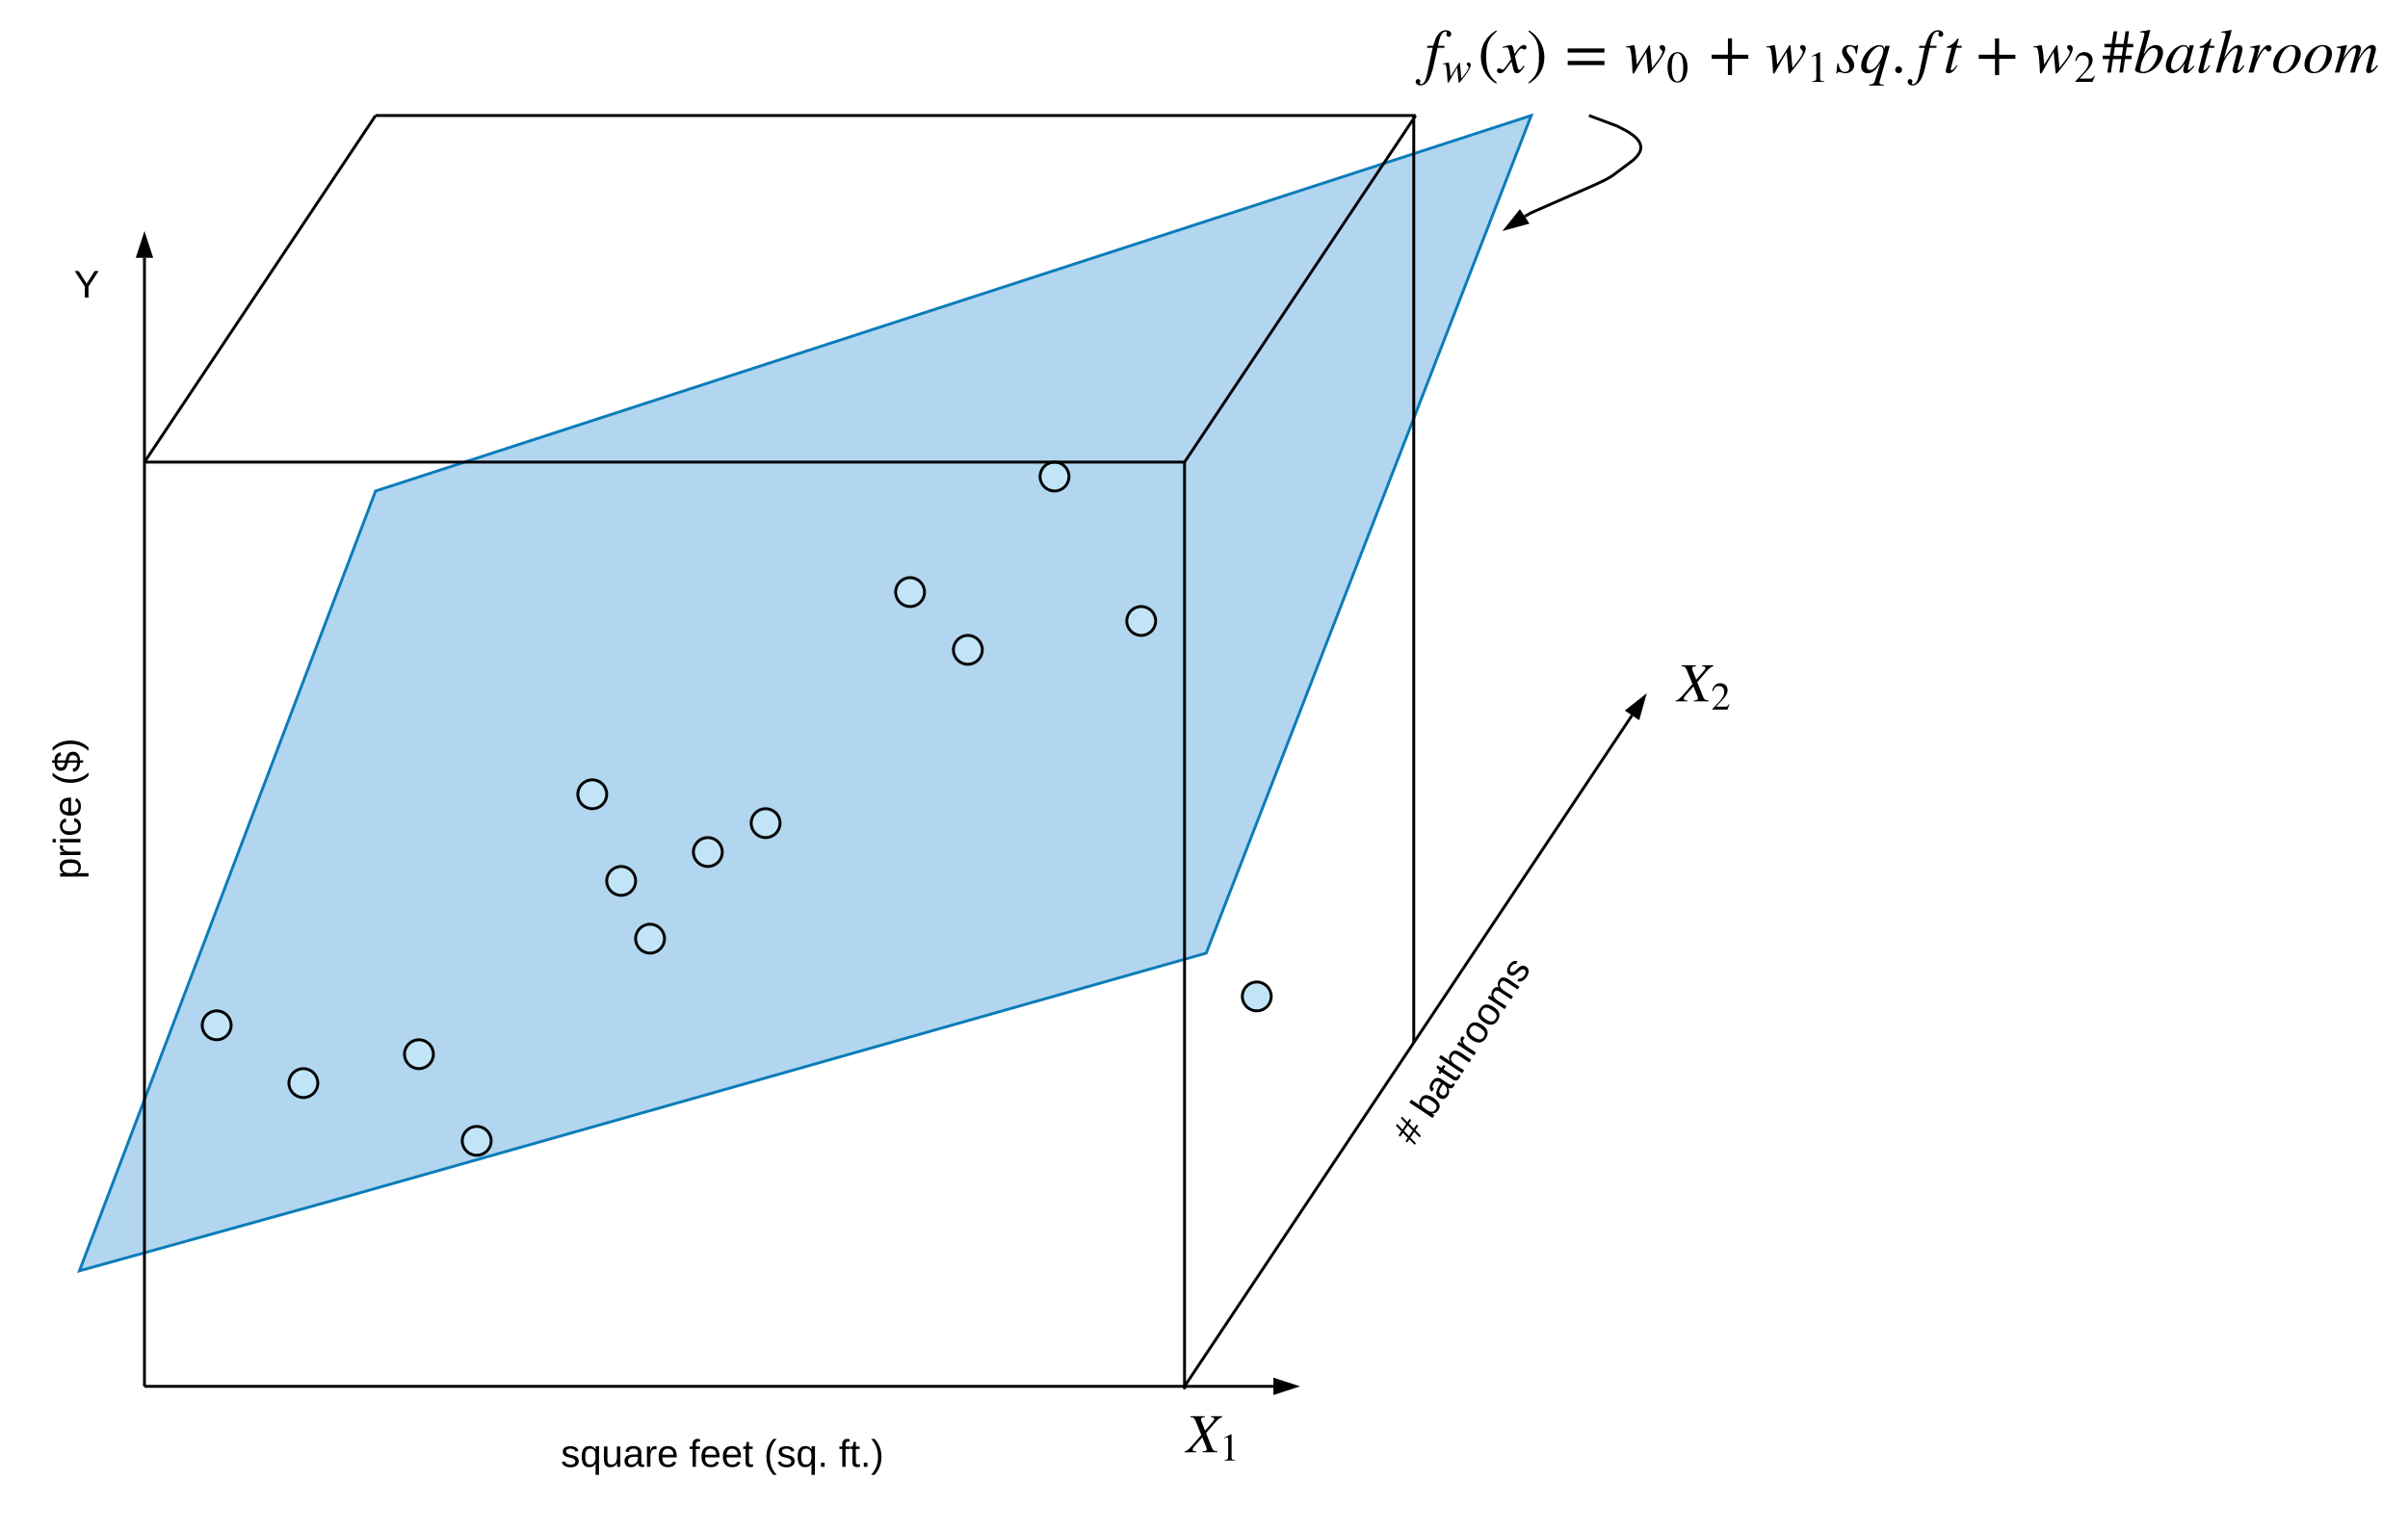 <svg xmlns="http://www.w3.org/2000/svg" xmlns:xlink="http://www.w3.org/1999/xlink" xmlns:lucid="lucid" width="1666.93" height="1060"><g transform="translate(-60 0)" lucid:page-tab-id="DD8CRmLhIU6u"><path d="M115 880l205-540 800-260-225 580-600 170z" stroke="#0c7cba" stroke-width="2" fill="#b2d6ef"/><path d="M160 959V178.5M160 958.97V960" stroke="#000" stroke-width="2" fill="none"/><path d="M160 163.24l4.64 14.26h-9.28z" stroke="#000" stroke-width="2"/><path d="M161 960h780.5M161.03 960H160" stroke="#000" stroke-width="2" fill="none"/><path d="M956.76 960l-14.26 4.64v-9.28z" stroke="#000" stroke-width="2"/><path d="M400 980h320v60H400z" stroke="#000" stroke-opacity="0" stroke-width="2" fill="#fff" fill-opacity="0"/><use xlink:href="#a" transform="matrix(1,0,0,1,405,985) translate(43.259 30.708)"/><use xlink:href="#b" transform="matrix(1,0,0,1,405,985) translate(132.074 30.708)"/><use xlink:href="#c" transform="matrix(1,0,0,1,405,985) translate(183.926 30.708)"/><use xlink:href="#d" transform="matrix(1,0,0,1,405,985) translate(235.704 30.708)"/><path d="M220 710c0 5.52-4.48 10-10 10s-10-4.48-10-10 4.48-10 10-10 10 4.48 10 10z" stroke="#000" stroke-width="2" fill="#c1e4f7"/><path d="M80 720V400h60v320z" stroke="#000" stroke-opacity="0" stroke-width="2" fill="#fff" fill-opacity="0"/><use xlink:href="#e" transform="matrix(6.123233995736766e-17,-1,1,6.123233995736766e-17,85,715) translate(106.259 30.708)"/><use xlink:href="#f" transform="matrix(6.123233995736766e-17,-1,1,6.123233995736766e-17,85,715) translate(171.296 30.708)"/><path d="M280 750c0 5.52-4.48 10-10 10s-10-4.48-10-10 4.48-10 10-10 10 4.48 10 10zM360 730c0 5.52-4.48 10-10 10s-10-4.48-10-10 4.48-10 10-10 10 4.48 10 10zM400 790c0 5.52-4.48 10-10 10s-10-4.48-10-10 4.48-10 10-10 10 4.48 10 10z" stroke="#000" stroke-width="2" fill="#c1e4f7"/><path d="M80 160h80v80H80z" stroke="#000" stroke-opacity="0" stroke-width="2" fill="#fff" fill-opacity="0"/><use xlink:href="#g" transform="matrix(1,0,0,1,85,165) translate(26.111 41.021)"/><path d="M480 550c0 5.52-4.48 10-10 10s-10-4.48-10-10 4.48-10 10-10 10 4.48 10 10zM500 610c0 5.52-4.48 10-10 10s-10-4.48-10-10 4.48-10 10-10 10 4.48 10 10zM520 650c0 5.52-4.48 10-10 10s-10-4.48-10-10 4.48-10 10-10 10 4.48 10 10zM560 590c0 5.52-4.48 10-10 10s-10-4.48-10-10 4.48-10 10-10 10 4.48 10 10zM600 570c0 5.52-4.48 10-10 10s-10-4.48-10-10 4.48-10 10-10 10 4.48 10 10zM700 410c0 5.52-4.48 10-10 10s-10-4.48-10-10 4.48-10 10-10 10 4.48 10 10zM740 450c0 5.52-4.48 10-10 10s-10-4.48-10-10 4.48-10 10-10 10 4.48 10 10zM800 330c0 5.52-4.48 10-10 10s-10-4.48-10-10 4.48-10 10-10 10 4.48 10 10zM860 430c0 5.52-4.48 10-10 10s-10-4.48-10-10 4.48-10 10-10 10 4.48 10 10zM940 690c0 5.52-4.48 10-10 10s-10-4.48-10-10 4.48-10 10-10 10 4.48 10 10z" stroke="#000" stroke-width="2" fill="#c1e4f7"/><path d="M880.55 959.17l309.2-463.78M880.57 959.15l-.57.85" stroke="#000" stroke-width="2" fill="none"/><path d="M1198.2 482.7l-4.05 14.43-7.72-5.14z" stroke="#000" stroke-width="2"/><path d="M961.25 846.16l176.62-266.85 50.03 33.13-176.62 266.84z" stroke="#000" stroke-opacity="0" stroke-width="2" fill="#fff" fill-opacity="0"/><use xlink:href="#h" transform="matrix(0.552,-0.834,0.834,0.552,968.177,844.746) translate(81 30.708)"/><use xlink:href="#i" transform="matrix(0.552,-0.834,0.834,0.552,968.177,844.746) translate(103.222 30.708)"/><path d="M880 980h41.83v32H880z" fill="#fff" fill-opacity="0"/><path d="M906.14 980.65v.6c-1.65.55-2.87 1.43-4.78 3.65l-6.46 7.42 3.86 9.75c.92 2.3 1.4 2.64 4 2.94v.62h-10.35v-.6c2.3-.05 2.95-.5 2.95-1.42 0-.5-.22-1.2-.53-1.95l-2.56-6.3-5.78 6.56c-.53.63-.88 1.3-.88 1.85 0 .84.7 1.26 2.53 1.26v.62h-8.15v-.6c2.14-.4 3.18-1.54 8.4-7.66l3.2-3.7-3.95-9.76c-.73-1.83-1.42-2.45-3.63-2.64v-.6h10.05v.6c-2.1.27-2.7.6-2.7 1.57 0 .5.18 1.1.6 2.14l2.26 5.62 5.55-6.4c.54-.6.8-1.18.8-1.64 0-.72-.68-1.22-2.33-1.3v-.6h7.92M915.1 1011.38h-7.46v-.4c2-.1 2.57-.68 2.57-2.17v-12.13c0-.92-.23-1.32-.8-1.32-.27 0-.73.13-1.2.32l-.74.27v-.38l4.84-2.46.24.08v16.15c0 1.16.54 1.65 2.57 1.65v.4"/><path d="M1220 460h41.83v32H1220z" fill="#fff" fill-opacity="0"/><path d="M1246.14 460.65v.6c-1.65.55-2.87 1.43-4.78 3.65l-6.46 7.42 3.86 9.75c.92 2.3 1.4 2.64 4 2.94v.62h-10.35v-.6c2.3-.05 2.95-.5 2.95-1.42 0-.5-.22-1.2-.53-1.95l-2.56-6.3-5.78 6.56c-.53.63-.88 1.3-.88 1.85 0 .84.7 1.26 2.53 1.26v.62h-8.15v-.6c2.14-.4 3.18-1.54 8.4-7.66l3.2-3.7-3.95-9.76c-.73-1.83-1.42-2.45-3.63-2.64v-.6h10.05v.6c-2.1.27-2.7.6-2.7 1.57 0 .5.18 1.1.6 2.14l2.26 5.62 5.55-6.4c.54-.6.8-1.18.8-1.64 0-.72-.68-1.22-2.33-1.3v-.6h7.92M1257.27 487.68l-1.46 3.7h-10.56v-.32l4.8-5.1c2.55-2.7 3.53-4.74 3.53-7.04 0-2.46-1.46-3.82-3.76-3.82-1.94 0-2.9.87-3.97 3.52l-.56-.14c.56-3.16 2.3-5.38 5.62-5.38 3.05 0 5 2.1 5 4.76 0 2.14-1.06 4.17-3.47 6.7l-4.46 4.77h6.33c1.13 0 1.7-.3 2.6-1.8"/><path d="M160.55 319.17l158.9-238.34M160.57 319.15l-.57.85M319.43 80.85L320 80M321 80h718M321.03 80H320M1038.97 80h1.03M1038.67 81v640M1038.67 81.03V80M1038.67 720.97V722M161 320h718M161.03 320H160M878.97 320H880M880.55 319.17l158.9-238.34M880.57 319.15l-.57.85M1039.43 80.85l.57-.85M880 321v640M880 321.03V320M880 960.97V962" stroke="#000" stroke-width="2" fill="none"/><path d="M1040 20h666.93v40H1040z" fill="#fff" fill-opacity="0"/><path d="M1048.1 31.75h4.02c.95-3.07 1.68-5.44 3.1-7.47 1.3-1.86 3.07-3.33 5.7-3.33 2.12 0 3.72 1.12 3.72 2.68 0 .95-.82 1.86-1.8 1.86-.8 0-1.6-.66-1.6-1.7 0-.73.42-.95.42-1.34 0-.34-.34-.56-.95-.56-2.4 0-4 3.03-5.26 9.85h4.62l-.26 1.38h-4.66l-3.1 13.82c-1.82 8-4.72 12.23-8.65 12.23-1.95 0-3.42-1.12-3.42-2.64 0-1 .73-1.8 1.64-1.8 1 0 1.64.68 1.64 1.6 0 .55-.4.76-.4 1.24 0 .4.36.7.88.7 1.8 0 3.2-2.34 4.2-7l3.8-18.15h-3.94M1070.64 43.73l.98 10.75c4-5 5.04-6.63 5.04-7.94 0-.37-.2-.6-.67-1.07-.5-.46-.66-.82-.66-1.25 0-.5.52-.95 1.2-.95.9 0 1.58.74 1.58 1.7 0 1.97-2.26 5.54-6.47 10.67l-.28.34c-.82 1-1.1 1.3-1.37 1.3-.22 0-.28-.26-.34-1.06l-.88-9.46-2.72 4.64c-.55.9-1.1 1.92-1.68 3.02-1.1 2.1-1.62 2.87-1.96 2.87-.27 0-.33-.25-.4-1.44l-.12-2.78c-.12-2.66-.45-5.93-.82-7.4-.27-1.12-.55-1.28-1.44-1.28h-.85V44c.94-.15 1.97-.27 2.9-.5.4-.1.66-.23.88-.23.33 0 .36.06.58 1.04.42 2.1.85 5.9.97 8.6l5.87-9.3c.15-.24.24-.3.4-.3.18 0 .24.1.24.43M1096.17 57.2l-.5.68c-6.84-3.9-10.55-11.18-10.55-18.53 0-8 3.75-14.2 10.67-18.3l.37.68c-6 5.14-7.34 9.16-7.34 17.5 0 8.03 1.3 12.9 7.34 17.96M1107.92 34.9l.52 2.47c3.02-4.63 4.62-6.18 6.52-6.18 1.04 0 1.77.64 1.77 1.6 0 .9-.6 1.54-1.46 1.54-.82 0-1.2-.73-2.25-.73-.78 0-2.33 1.9-4.23 5.23 0 .3.07.9.33 1.95l1.38 5.8c.32 1.2.7 1.76 1.3 1.76.57 0 1.05-.44 2.04-1.73.4-.5.56-.77.9-1.2l.66.4c-2.5 3.88-3.63 4.9-5.27 4.9-1.4 0-2.03-.77-2.55-2.93l-1.26-5.14-3.8 5.14c-1.9 2.55-2.76 2.94-4.1 2.94-1.34 0-2.16-.68-2.16-1.8 0-.87.6-1.56 1.47-1.56.4 0 .82.18 1.38.48.44.26.88.4 1.13.4.48 0 1.3-.83 2.2-2.13l3.55-5.02-1.2-5.36c-.62-2.6-.92-2.93-2-2.93-.34 0-.86.07-1.68.3l-.78.2-.13-.7.47-.16c2.63-.95 4.06-1.25 5.05-1.25 1.08 0 1.6.77 2.2 3.7M1118.03 21.73l.52-.7c6.6 3.98 10.54 11.2 10.54 18.54 0 8-3.8 14.12-10.68 18.3l-.4-.68c6.14-5.06 7.35-9.12 7.35-17.5 0-8.08-1.08-13.05-7.34-17.97M1170.68 36.4h-25.44v-2.84h25.44v2.85m0 8.65h-25.44V42.2h25.44v2.85M1202.22 31.84l1.38 15.2c5.66-7.08 7.12-9.37 7.12-11.23 0-.5-.25-.85-.95-1.5s-.9-1.17-.9-1.77c0-.7.73-1.34 1.68-1.34 1.3 0 2.25 1.03 2.25 2.4 0 2.77-3.2 7.83-9.16 15.08l-.4.48c-1.15 1.42-1.54 1.85-1.93 1.85-.3 0-.38-.37-.47-1.5l-1.25-13.4-3.84 6.58c-.78 1.3-1.56 2.72-2.38 4.27-1.55 2.98-2.3 4.06-2.76 4.06-.4 0-.48-.33-.57-2.02l-.17-3.93c-.17-3.75-.65-8.38-1.16-10.45-.4-1.6-.78-1.8-2.03-1.8h-1.2v-.57c1.33-.22 2.8-.4 4.1-.74.55-.14.94-.3 1.24-.3.5 0 .53.07.83 1.46.6 2.93 1.2 8.33 1.4 12.13l8.28-13.14c.22-.34.35-.43.57-.43.26 0 .35.13.35.6M1228.15 46.66c0 5.26-1.93 10.5-6.9 10.5-5.23 0-6.9-5.67-6.9-10.68 0-5.4 2.1-10.38 7.02-10.38 4 0 6.78 4.3 6.78 10.56m-2.93.16c0-6.36-1.35-9.93-4.04-9.93-2.53 0-3.9 3.6-3.9 9.8 0 6.2 1.34 9.68 3.97 9.68 2.6 0 3.97-3.52 3.97-9.56M1270.3 40.73H1259V52h-2.85V40.74h-11.28v-2.85h11.27V26.6h2.85V37.9h11.27v2.85M1299.45 31.84l1.38 15.2c5.66-7.08 7.12-9.37 7.12-11.23 0-.5-.25-.85-.95-1.5s-.9-1.17-.9-1.77c0-.7.73-1.34 1.68-1.34 1.3 0 2.25 1.03 2.25 2.4 0 2.77-3.2 7.83-9.16 15.08l-.4.48c-1.15 1.42-1.54 1.85-1.93 1.85-.3 0-.4-.37-.48-1.5l-1.25-13.4-3.83 6.58c-.78 1.3-1.56 2.72-2.38 4.27-1.56 2.98-2.3 4.06-2.77 4.06-.4 0-.48-.33-.57-2.02l-.17-3.93c-.18-3.75-.66-8.38-1.17-10.45-.4-1.6-.78-1.8-2.03-1.8h-1.2v-.57c1.33-.22 2.8-.4 4.1-.74.55-.14.94-.3 1.24-.3.48 0 .52.07.82 1.46.6 2.93 1.2 8.33 1.4 12.13l8.28-13.14c.2-.34.34-.43.56-.43.26 0 .35.13.35.6M1322.87 56.74h-8.43v-.46c2.26-.12 2.9-.76 2.9-2.44v-13.7c0-1.05-.27-1.5-.9-1.5-.32 0-.84.14-1.38.36l-.83.3v-.42l5.47-2.78.27.1V54.4c0 1.3.6 1.86 2.9 1.86v.46M1346.27 31.15l-.87 6.04h-.7c-.42-3.6-1.7-5.02-3.83-5.02-1.5 0-2.55.87-2.55 2.46 0 1.17.65 2.42 2.33 4.4 2.16 2.5 2.94 4.2 2.94 5.88 0 3.6-2.64 5.8-6.23 5.8-.73 0-1.38-.05-2.38-.44-.83-.35-1.43-.4-1.9-.4-.48 0-.96.23-1.26.92h-.7l.87-6.87h.7c.6 4.1 2.08 5.88 4.32 5.88 2.03 0 3.3-1.2 3.3-3.32 0-1.38-.75-2.85-2.43-4.97-1.87-2.32-2.73-4.26-2.73-5.65 0-2.85 2.03-4.66 5.22-4.66.73 0 1.33.12 2.4.42.83.26 1.22.3 1.57.3.65 0 .95-.17 1.3-.77h.6M1368.2 31.75l-7.12 25c-.04.18-.08.35-.08.48 0 .83.86 1.34 2.46 1.34h.65v.7h-10.23v-.7c2.72-.17 3.46-.82 3.93-2.42l3.9-12.52c-3.47 5.48-5.67 7.08-9 7.08-2.72 0-4.32-1.93-4.32-5 0-6.82 6.74-14.5 12.66-14.5 1.77 0 2.9.72 3.33 2.67l.7-2.12h3.14m-4.48 2.98c0-1.43-1.12-2.6-2.55-2.6-1.25 0-2.63.83-4.02 2.13-2.93 2.8-5.05 7.25-5.05 10.84 0 2.03.7 3.32 2.3 3.32 1.07 0 2.4-.56 3.53-1.55 2.94-2.55 5.8-8.55 5.8-12.14M1376.72 48.38c0 1.25-1.12 2.33-2.42 2.33-1.34 0-2.37-1.02-2.37-2.36 0-1.34 1.08-2.42 2.4-2.42 1.27 0 2.4 1.16 2.4 2.46M1388.68 31.75h4.02c.95-3.07 1.7-5.44 3.1-7.47 1.3-1.86 3.08-3.33 5.7-3.33 2.13 0 3.73 1.12 3.73 2.68 0 .95-.82 1.86-1.82 1.86-.76 0-1.58-.66-1.58-1.7 0-.73.43-.95.43-1.34 0-.34-.35-.56-.95-.56-2.42 0-4.02 3.03-5.27 9.85h4.62l-.26 1.38h-4.67l-3.1 13.82c-1.83 8-4.72 12.23-8.65 12.23-1.95 0-3.42-1.12-3.42-2.64 0-1 .74-1.8 1.65-1.8 1 0 1.65.68 1.65 1.6 0 .55-.4.76-.4 1.24 0 .4.35.7.87.7 1.82 0 3.2-2.34 4.2-7l3.8-18.15h-3.94M1418.06 31.75l-.22 1.38h-3.63l-3.75 14.17c-.04.17-.08.47-.08.6 0 .57.26.7.65.7.7 0 1.38-.7 3.5-3.42l.56.3c-2.6 3.98-3.93 5.23-6.18 5.23-1.17 0-2-.5-2-1.6 0-.46.36-1.8.7-3.18l3.37-12.8h-3.24c-.04-.12-.04-.25-.04-.25 0-.47.38-.86 1.42-1.08 1.38-.3 4.2-2.43 5.74-4.76.17-.26.43-.4.6-.4.26 0 .4.14.4.36 0 0 0 .2-.05.3l-1.2 4.45h3.46M1455.16 40.73h-11.27V52h-2.86V40.74h-11.28v-2.85h11.28V26.6h2.85V37.9h11.26v2.85M1484.27 31.84l1.4 15.2c5.64-7.08 7.1-9.37 7.1-11.23 0-.5-.25-.85-.94-1.5-.7-.65-.9-1.17-.9-1.77 0-.7.73-1.34 1.68-1.34 1.3 0 2.26 1.03 2.26 2.4 0 2.77-3.2 7.83-9.16 15.08l-.4.48c-1.16 1.42-1.55 1.85-1.93 1.85-.3 0-.4-.37-.48-1.5l-1.26-13.4-3.85 6.58c-.78 1.3-1.56 2.72-2.38 4.27-1.56 2.98-2.3 4.06-2.77 4.06-.38 0-.47-.33-.56-2.02l-.18-3.93c-.17-3.75-.65-8.38-1.17-10.45-.4-1.6-.77-1.8-2.03-1.8h-1.2v-.57c1.33-.22 2.8-.4 4.1-.74.56-.14.95-.3 1.25-.3.48 0 .52.07.82 1.46.6 2.93 1.2 8.33 1.37 12.13l8.3-13.14c.2-.34.34-.43.56-.43.26 0 .34.13.34.6M1510.15 52.56l-1.65 4.18h-11.95v-.36l5.44-5.78c2.86-3.02 3.96-5.34 3.96-7.94 0-2.78-1.65-4.3-4.24-4.3-2.2 0-3.27.97-4.5 3.97l-.64-.16c.65-3.57 2.6-6.07 6.36-6.07 3.45 0 5.65 2.35 5.65 5.37 0 2.4-1.2 4.7-3.92 7.58l-5.04 5.37h7.15c1.27 0 1.9-.33 2.92-2.04M1536.7 32.74h-4.48l-.87 5.8h4.28v2.37h-4.66l-1.34 9.34h-2.5l1.33-9.33h-5.8l-1.4 9.34h-2.52l1.43-9.33h-4.58v-2.37h4.96l.9-5.8h-4.7v-2.36h5.05l1.35-8.73h2.5l-1.34 8.73h5.76l1.3-8.73h2.5l-1.3 8.73h4.15v2.37m-7 0h-5.73l-.9 5.8h5.78M1543.97 37.7h.04c2.95-4.87 5.32-6.5 8.35-6.5 2.9 0 5 1.85 5 5.17 0 6.83-7.12 14.34-13.8 14.34-2.48 0-5.63-.98-5.63-2.28v-.26l6.13-22.6c.26-1.02.4-1.63.4-2.02 0-.95-.22-1-2.77-1.08v-.73c2.9-.35 4.45-.6 6.6-1l.22.22-.9 3.54m6.1 12.52c0-2.64-1.14-3.72-3.04-3.72-2.07 0-4.06 1.82-5.9 4.97-1.92 3.2-3.12 7.4-3.12 9.98 0 1 .64 1.47 1.98 1.47 1.86 0 3.72-.9 5.3-2.55 2.6-2.68 4.77-6.95 4.77-10.15M1578.57 45.44l.56.48c-3.24 3.93-4.28 4.75-6 4.75-1.22 0-1.73-.52-1.73-1.77 0-1.08.08-1.43 1-4.97-3.25 4.88-5.76 6.78-8.78 6.78-2.42 0-4.32-1.72-4.32-5 0-6.7 6.6-14.5 12.35-14.5 1.86 0 3.1.9 3.46 2.5l.5-2.08.12-.13 2.63-.3.3.12c-.08.4-.13.47-.26.9-2.04 7.4-3.85 14.82-3.85 15.68 0 .3.26.57.6.57.4 0 .95-.35 2.25-1.77m-3.07-12.06c0-1.5-.9-2.5-2.42-2.5-1.93 0-3.83 1.34-5.64 3.97-1.82 2.73-3.33 6.58-3.33 9.3 0 2.37 1.04 3.2 2.6 3.2 2.15 0 4.18-2.38 5.48-4.24 2.04-2.93 3.33-6.65 3.33-9.72M1593 31.75l-.22 1.38h-3.63l-3.76 14.17c-.05.17-.1.47-.1.6 0 .57.26.7.65.7.7 0 1.38-.7 3.5-3.42l.56.3c-2.58 3.98-3.92 5.23-6.16 5.23-1.17 0-2-.5-2-1.6 0-.46.35-1.8.7-3.18l3.37-12.8h-3.23c-.04-.12-.04-.25-.04-.25 0-.47.4-.86 1.42-1.08 1.38-.3 4.2-2.43 5.75-4.76.17-.26.43-.4.6-.4.26 0 .4.14.4.36 0 0 0 .2-.05.3l-1.2 4.45h3.44M1613.12 45.14l.56.56c-2.63 3.76-4.1 4.93-6.3 4.93-1.17 0-1.9-.7-1.9-1.82 0-.5.3-1.85.86-3.96l2.38-8.94c.17-.7.3-1.26.3-1.43 0-.65-.22-1.08-1.2-1.08-1.57 0-4.33 2.63-6.58 6.04-1.72 2.63-2.42 4.15-4.14 10.8h-3.24l6.3-23.93c.35-1.33.56-2.07.56-2.67 0-.73-1-1.08-1.77-1.08h-1.16v-.65c2.58-.3 4.26-.6 6.77-1.16l.3.25-5.23 19.3c3.9-6.3 7.26-9.1 9.94-9.1 2 0 2.8 1.28 2.8 2.88 0 1.08-.77 4.28-2.07 8.34-.72 2.24-1.4 4.92-1.4 5.4 0 .43.3.78.68.78.7 0 1.2-.52 3.54-3.46M1622.24 40.6l.7-1.5c.8-1.82 2.28-4.1 4.05-5.97 1.1-1.16 2.4-1.94 3.4-1.94 1.2 0 2.03.9 2.03 2.2 0 1.3-.74 2.32-2.03 2.32-.78 0-1.12-.47-1.5-1.12-.27-.43-.4-.6-.7-.6-.78 0-2 1.42-3.55 4.06-1.85 3.2-2.63 4.92-4.8 12.18h-3.27l3.5-12.62c.6-2.24.7-2.63.7-3.54 0-.9-.8-1.12-1.65-1.12-.35 0-.7.04-1.34.13v-.75l6.68-1.16.13.07M1652.7 37.24c0 3.28-1.74 7.08-4.6 9.9-2.5 2.5-5.26 3.57-8.1 3.57-4.07 0-6.36-2.23-6.36-6 0-4.83 3.24-9.8 7.77-12.22 1.7-.9 3.43-1.3 5.2-1.3 3.5 0 6.1 2.25 6.1 6.06m-3.64-1.08c0-2.64-1.2-4.06-3.07-4.06-1.9 0-3.8 1.33-5.54 3.93-1.98 3.02-3.2 6.43-3.2 9.84 0 2.6 1.35 3.94 3.38 3.94 1.9 0 3.54-1.25 5.22-3.58 2-2.72 3.2-6.78 3.2-10.06M1674.28 37.24c0 3.28-1.72 7.08-4.57 9.9-2.5 2.5-5.26 3.57-8.1 3.57-4.08 0-6.36-2.23-6.36-6 0-4.83 3.24-9.8 7.77-12.22 1.7-.9 3.42-1.3 5.2-1.3 3.5 0 6.08 2.25 6.08 6.06m-3.62-1.08c0-2.64-1.2-4.06-3.07-4.06-1.9 0-3.8 1.33-5.54 3.93-2 3.02-3.2 6.43-3.2 9.84 0 2.6 1.34 3.94 3.37 3.94 1.9 0 3.54-1.25 5.23-3.58 2-2.72 3.2-6.78 3.2-10.06M1706.12 45.7l-.22.3c-2.3 3.2-4.2 4.63-6.22 4.63-1.12 0-1.73-.7-1.73-2 0-.42.13-1.16.57-2.84l2.5-9.82c.22-.86.3-1.42.3-1.64 0-.52-.38-.9-.86-.9-1.3 0-3.5 2.02-5.66 5.05-2.12 2.97-2.98 5.1-4.66 11.74h-3.24l1.16-4.02c1.9-6.57 2.94-11.14 2.94-11.7 0-.7-.4-1.1-.95-1.1-1.47 0-4.02 2.52-6.44 6.2-1.45 2.24-2.06 3.8-4.13 10.62h-3.24l1.86-6.22c1.7-5.75 2.36-9.33 2.36-9.85 0-.65-.6-.95-1.77-.95h-1.1v-.7l7-1.33.14.07-2.5 9.03c3.84-6.26 6.86-9.1 9.5-9.1 1.72 0 2.6 1.03 2.6 2.58 0 .82-.58 3.24-1.74 6.57 3.02-4.8 4.8-6.96 6.9-8.3 1.05-.65 1.87-.86 2.73-.86 1.6 0 2.5 1.15 2.5 2.7 0 .3-.08 1-.12 1.22l-2.93 10.84c-.26 1-.43 1.77-.43 1.94 0 .48.17.7.52.7.73 0 1.5-.7 2.8-2.3l.9-1.12"/><path d="M1160.94 80.35l18.78 7.05 7.43 3.93 3.6 2.52 2 1.82 1.2 1.42.8 1.16.5 1.02.3.93.2.87.07.85-.04.85-.14.88-.28.95-.48 1.08-.76 1.28-1.28 1.64-2.4 2.38-12.44 9.35-1.3.98-1.97 1.28-3.26 1.83-6.94 3.33-44.55 19.56-4.54 2.55M1160.96 80.36L1160 80" stroke="#000" stroke-width="2" fill="none"/><path d="M1102.7 158.22l9.38-11.7 5.1 7.74z" stroke="#000" stroke-width="2"/><defs><path d="M135-143c-3-34-86-38-87 0 15 53 115 12 119 90S17 21 10-45l28-5c4 36 97 45 98 0-10-56-113-15-118-90-4-57 82-63 122-42 12 7 21 19 24 35" id="j"/><path d="M145-31C134-9 116 4 85 4 32 4 16-35 15-94c0-59 17-99 70-100 32-1 48 14 60 33 0-11-1-24 2-32h30l-1 268h-32zM93-21c41 0 51-33 51-76s-8-73-50-73c-40 0-46 35-46 75s5 74 45 74" id="k"/><path d="M84 4C-5 8 30-112 23-190h32v120c0 31 7 50 39 49 72-2 45-101 50-169h31l1 190h-30c-1-10 1-25-2-33-11 22-28 36-60 37" id="l"/><path d="M141-36C126-15 110 5 73 4 37 3 15-17 15-53c-1-64 63-63 125-63 3-35-9-54-41-54-24 1-41 7-42 31l-33-3c5-37 33-52 76-52 45 0 72 20 72 64v82c-1 20 7 32 28 27v20c-31 9-61-2-59-35zM48-53c0 20 12 33 32 33 41-3 63-29 60-74-43 2-92-5-92 41" id="m"/><path d="M114-163C36-179 61-72 57 0H25l-1-190h30c1 12-1 29 2 39 6-27 23-49 58-41v29" id="n"/><path d="M100-194c63 0 86 42 84 106H49c0 40 14 67 53 68 26 1 43-12 49-29l28 8c-11 28-37 45-77 45C44 4 14-33 15-96c1-61 26-98 85-98zm52 81c6-60-76-77-97-28-3 7-6 17-6 28h103" id="o"/><g id="a"><use transform="matrix(0.074,0,0,0.074,0,0)" xlink:href="#j"/><use transform="matrix(0.074,0,0,0.074,13.333,0)" xlink:href="#k"/><use transform="matrix(0.074,0,0,0.074,28.148,0)" xlink:href="#l"/><use transform="matrix(0.074,0,0,0.074,42.963,0)" xlink:href="#m"/><use transform="matrix(0.074,0,0,0.074,57.778,0)" xlink:href="#n"/><use transform="matrix(0.074,0,0,0.074,66.593,0)" xlink:href="#o"/></g><path d="M101-234c-31-9-42 10-38 44h38v23H63V0H32v-167H5v-23h27c-7-52 17-82 69-68v24" id="p"/><path d="M59-47c-2 24 18 29 38 22v24C64 9 27 4 27-40v-127H5v-23h24l9-43h21v43h35v23H59v120" id="q"/><g id="b"><use transform="matrix(0.074,0,0,0.074,0,0)" xlink:href="#p"/><use transform="matrix(0.074,0,0,0.074,7.407,0)" xlink:href="#o"/><use transform="matrix(0.074,0,0,0.074,22.222,0)" xlink:href="#o"/><use transform="matrix(0.074,0,0,0.074,37.037,0)" xlink:href="#q"/></g><path d="M87 75C49 33 22-17 22-94c0-76 28-126 65-167h31c-38 41-64 92-64 168S80 34 118 75H87" id="r"/><path d="M33 0v-38h34V0H33" id="s"/><g id="c"><use transform="matrix(0.074,0,0,0.074,0,0)" xlink:href="#r"/><use transform="matrix(0.074,0,0,0.074,8.815,0)" xlink:href="#j"/><use transform="matrix(0.074,0,0,0.074,22.148,0)" xlink:href="#k"/><use transform="matrix(0.074,0,0,0.074,36.963,0)" xlink:href="#s"/></g><path d="M33-261c38 41 65 92 65 168S71 34 33 75H2C39 34 66-17 66-93S39-220 2-261h31" id="t"/><g id="d"><use transform="matrix(0.074,0,0,0.074,0,0)" xlink:href="#p"/><use transform="matrix(0.074,0,0,0.074,7.407,0)" xlink:href="#q"/><use transform="matrix(0.074,0,0,0.074,14.815,0)" xlink:href="#s"/><use transform="matrix(0.074,0,0,0.074,22.222,0)" xlink:href="#t"/></g><path d="M115-194c55 1 70 41 70 98S169 2 115 4C84 4 66-9 55-30l1 105H24l-1-265h31l2 30c10-21 28-34 59-34zm-8 174c40 0 45-34 45-75s-6-73-45-74c-42 0-51 32-51 76 0 43 10 73 51 73" id="u"/><path d="M24-231v-30h32v30H24zM24 0v-190h32V0H24" id="v"/><path d="M96-169c-40 0-48 33-48 73s9 75 48 75c24 0 41-14 43-38l32 2c-6 37-31 61-74 61-59 0-76-41-82-99-10-93 101-131 147-64 4 7 5 14 7 22l-32 3c-4-21-16-35-41-35" id="w"/><g id="e"><use transform="matrix(0.074,0,0,0.074,0,0)" xlink:href="#u"/><use transform="matrix(0.074,0,0,0.074,14.815,0)" xlink:href="#n"/><use transform="matrix(0.074,0,0,0.074,23.63,0)" xlink:href="#v"/><use transform="matrix(0.074,0,0,0.074,29.481,0)" xlink:href="#w"/><use transform="matrix(0.074,0,0,0.074,42.815,0)" xlink:href="#o"/></g><path d="M194-70c0 46-34 64-81 66v29H91V-4C42-5 12-27 4-67l30-6c5 28 25 41 57 43v-87c-38-9-76-20-76-67 1-42 33-58 76-59v-23h22v23c45 0 67 20 76 56l-31 6c-5-23-18-35-45-37v78c41 10 81 20 81 70zm-81 41c51 7 71-66 19-77-6-2-12-4-19-6v83zM91-219c-47-6-63 57-18 69 6 2 12 3 18 5v-74" id="x"/><g id="f"><use transform="matrix(0.074,0,0,0.074,0,0)" xlink:href="#r"/><use transform="matrix(0.074,0,0,0.074,8.815,0)" xlink:href="#x"/><use transform="matrix(0.074,0,0,0.074,23.63,0)" xlink:href="#t"/></g><path d="M137-103V0h-34v-103L8-248h37l75 118 75-118h37" id="y"/><use transform="matrix(0.074,0,0,0.074,0,0)" xlink:href="#y" id="g"/><path d="M158-156l-14 65h45v19h-49L124 0h-19l15-72H56L41 0H22l15-72H2v-19h39l14-65H11v-19h48l15-71h20l-16 71h64l16-71h19l-16 71h37v19h-40zm-83 0L61-91h63l14-65H75" id="z"/><use transform="matrix(0.074,0,0,0.074,0,0)" xlink:href="#z" id="h"/><path d="M115-194c53 0 69 39 70 98 0 66-23 100-70 100C84 3 66-7 56-30L54 0H23l1-261h32v101c10-23 28-34 59-34zm-8 174c40 0 45-34 45-75 0-40-5-75-45-74-42 0-51 32-51 76 0 43 10 73 51 73" id="A"/><path d="M106-169C34-169 62-67 57 0H25v-261h32l-1 103c12-21 28-36 61-36 89 0 53 116 60 194h-32v-121c2-32-8-49-39-48" id="B"/><path d="M100-194c62-1 85 37 85 99 1 63-27 99-86 99S16-35 15-95c0-66 28-99 85-99zM99-20c44 1 53-31 53-75 0-43-8-75-51-75s-53 32-53 75 10 74 51 75" id="C"/><path d="M210-169c-67 3-38 105-44 169h-31v-121c0-29-5-50-35-48C34-165 62-65 56 0H25l-1-190h30c1 10-1 24 2 32 10-44 99-50 107 0 11-21 27-35 58-36 85-2 47 119 55 194h-31v-121c0-29-5-49-35-48" id="D"/><g id="i"><use transform="matrix(0.074,0,0,0.074,0,0)" xlink:href="#A"/><use transform="matrix(0.074,0,0,0.074,14.815,0)" xlink:href="#m"/><use transform="matrix(0.074,0,0,0.074,29.63,0)" xlink:href="#q"/><use transform="matrix(0.074,0,0,0.074,37.037,0)" xlink:href="#B"/><use transform="matrix(0.074,0,0,0.074,51.852,0)" xlink:href="#n"/><use transform="matrix(0.074,0,0,0.074,60.667,0)" xlink:href="#C"/><use transform="matrix(0.074,0,0,0.074,75.481,0)" xlink:href="#C"/><use transform="matrix(0.074,0,0,0.074,90.296,0)" xlink:href="#D"/><use transform="matrix(0.074,0,0,0.074,112.444,0)" xlink:href="#j"/></g></defs></g></svg>